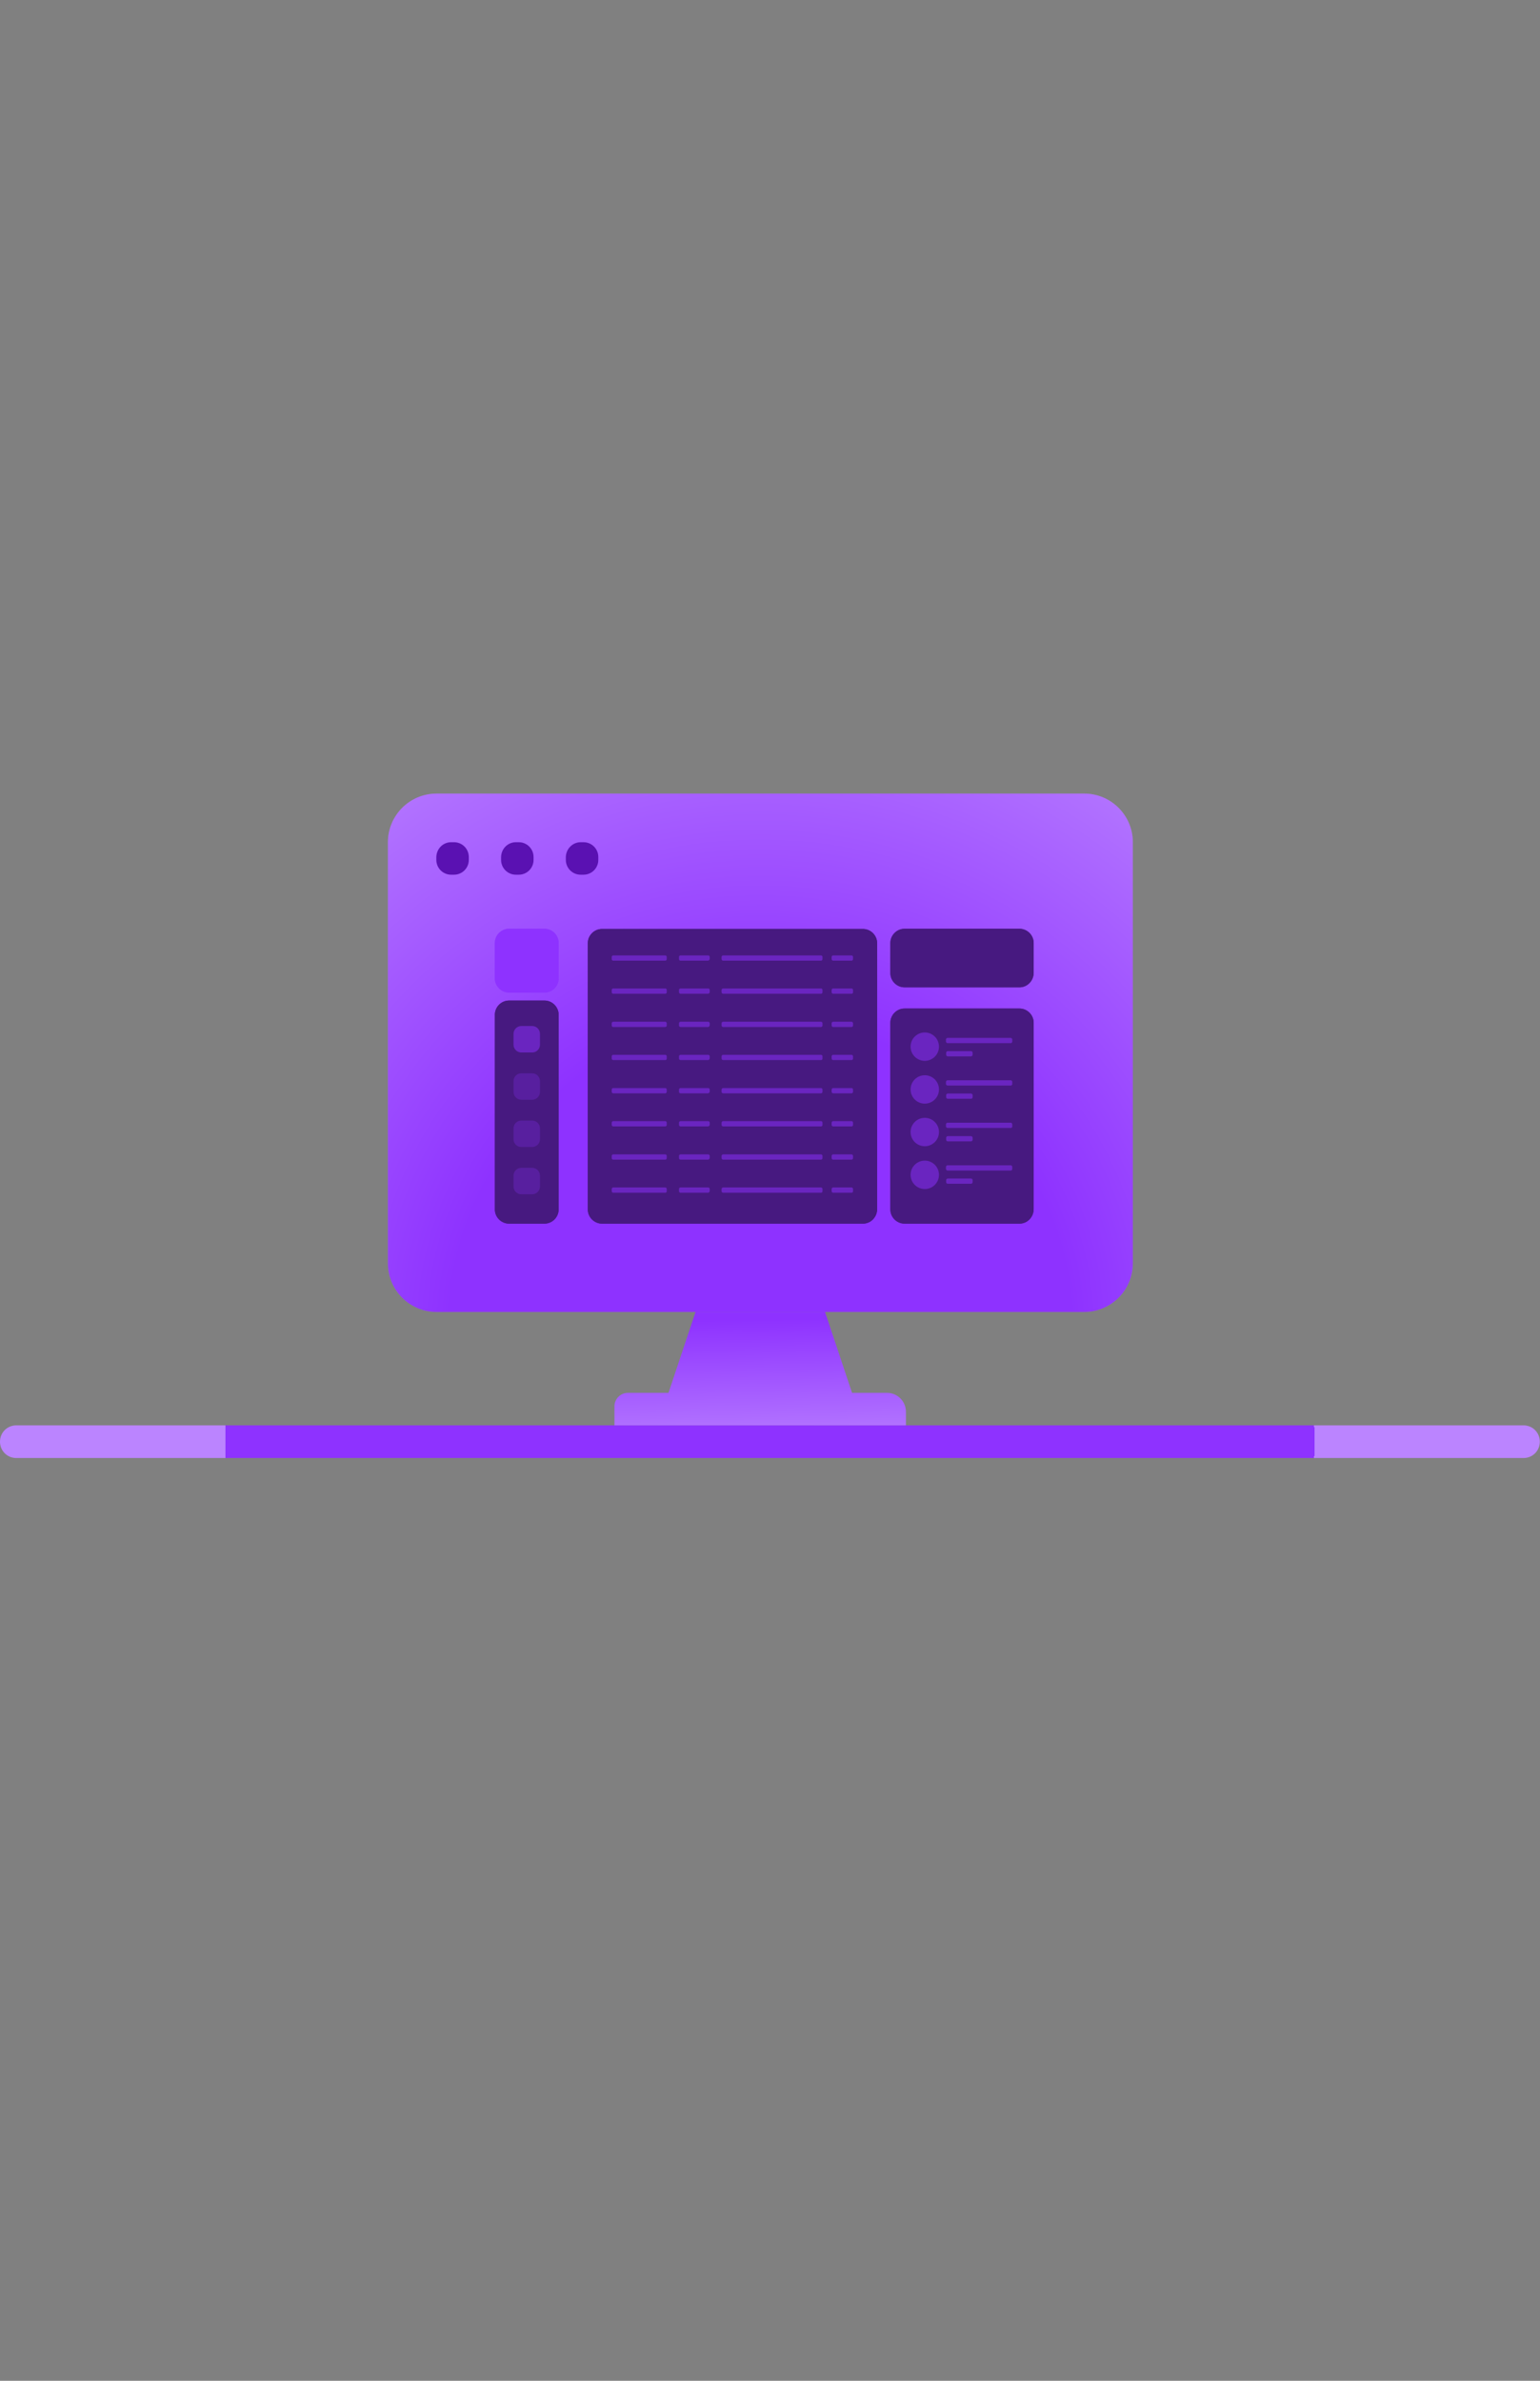 <?xml version="1.0" encoding="utf-8"?>
<!-- Generator: Adobe Illustrator 22.0.0, SVG Export Plug-In . SVG Version: 6.00 Build 0)  -->
<svg version="1.1" id="Capa_1" xmlns:serif="http://www.serif.com/"
	 xmlns="http://www.w3.org/2000/svg" xmlns:xlink="http://www.w3.org/1999/xlink" x="0px" y="0px" viewBox="0 0 792 1224"
	 style="enable-background:new 0 0 792 1224;" xml:space="preserve">
<rect x="0" y="0" width="792" height="1224" fill="#808080" stroke="none"/>
<style type="text/css">
	.st0{fill:url(#Прямоугольник_скругл._углы_5_1_);}
	.st1{opacity:0.17;fill:#BDCCD4;enable-background:new    ;}
	.st2{fill:url(#SVGID_1_);}
	.st3{fill:url(#SVGID_2_);}
	.st4{fill:#5A11B2;}
	.st5{fill:#F2F2F2;}
	.st6{fill:#8E32FF;}
	.st7{fill:#471980;}
	.st8{opacity:0.5;fill:#BDCCD4;enable-background:new    ;}
	.st9{opacity:0.5;fill:#6B26BF;enable-background:new    ;}
	.st10{opacity:0.5;}
	.st11{fill:#BB84FF;}
	.st12{opacity:0.5;fill:#8E32FF;enable-background:new    ;}
</style>
<g>
	<g id="Группа_220">
		
			<radialGradient id="Прямоугольник_скругл._углы_5_1_" cx="395.95" cy="482.8" r="280.042" gradientTransform="matrix(1 0 0 -1 0 1224)" gradientUnits="userSpaceOnUse">
			<stop  offset="1" style="stop-color:#8E32FF"/>
			<stop  offset="1" style="stop-color:#BB84FF"/>
		</radialGradient>
		<path id="Прямоугольник_скругл._углы_5" class="st0" d="M8.4,732.8h775.1c4.7,0,8.4,3.7,8.4,8.4
			s-3.7,8.4-8.4,8.4H8.4c-4.7,0-8.4-3.7-8.4-8.4S3.7,732.8,8.4,732.8z"/>
	</g>
	<g>
		<g>
			<g>
				<g>
					<path class="st1" d="M224.5,408h333.1c13.8,0,25,11.2,25,25v216.5c0,13.8-11.2,25-25,25H224.5c-13.8,0-25-11.2-25-25V433
						C199.5,419.2,210.7,408,224.5,408z"/>
					
						<radialGradient id="SVGID_1_" cx="391.05" cy="539.901" r="373.652" gradientTransform="matrix(1 0 0 -1 0 1224)" gradientUnits="userSpaceOnUse">
						<stop  offset="0.428" style="stop-color:#8E32FF"/>
						<stop  offset="1" style="stop-color:#BB84FF"/>
					</radialGradient>
					<path class="st2" d="M224.5,408h333.1c13.8,0,25,11.2,25,25v216.5c0,13.8-11.2,25-25,25H224.5c-13.8,0-25-11.2-25-25V433
						C199.5,419.2,210.7,408,224.5,408z"/>
					<linearGradient id="SVGID_2_" gradientUnits="userSpaceOnUse" x1="389.632" y1="655.471" x2="391.632" y2="767.471">
						<stop  offset="0.206" style="stop-color:#8E32FF"/>
						<stop  offset="0.845" style="stop-color:#BB84FF"/>
					</linearGradient>
					<path class="st3" d="M438.2,716.1l-13.9-41.6h-66.6l-13.9,41.6h-20.9c-3.8,0-6.9,3.1-6.9,6.9v9.8h149.9v-7
						c0-5.3-4.3-9.7-9.7-9.7H438.2z"/>
					<path class="st4" d="M232,433h1.5c4.2,0,7.6,3.4,7.6,7.6v1.5c0,4.2-3.4,7.6-7.6,7.6H232c-4.2,0-7.6-3.4-7.6-7.6v-1.5
						C224.5,436.4,227.8,433,232,433z"/>
					<path class="st4" d="M265.3,433h1.5c4.2,0,7.6,3.4,7.6,7.6v1.5c0,4.2-3.4,7.6-7.6,7.6h-1.5c-4.2,0-7.6-3.4-7.6-7.6v-1.5
						C257.8,436.4,261.1,433,265.3,433z"/>
					<path class="st4" d="M298.6,433h1.5c4.2,0,7.6,3.4,7.6,7.6v1.5c0,4.2-3.4,7.6-7.6,7.6h-1.5c-4.2,0-7.6-3.4-7.6-7.6v-1.5
						C291.1,436.4,294.5,433,298.6,433z"/>
				</g>
			</g>
			<g>
				<g>
					<path class="st5" d="M277.2,495c0-0.5-0.2-1.1-0.5-1.6c-0.1-0.1-0.1-0.2-0.2-0.3l-0.4-0.5l-1.5-2c-0.1-0.1-0.2-0.2-0.2-0.3
						c-0.2-0.2-0.3-0.3-0.5-0.4l0,0c-0.5-0.4-1.2-0.6-1.9-0.6l0,0c-0.7,0-1.4,0.2-2,0.7c-0.2,0.2-0.4,0.4-0.6,0.6l0,0l0,0l-1.3,1.8
						l0,0l-1.8,2.4c0,0,0,0,0,0.1s-0.1,0.2-0.1,0.2c0,0.2,0,0.5,0.1,0.7l1,1.3l0.6,0.8v0.1l1.4,1.9c0.2,0.2,0.4,0.3,0.6,0.3
						c0,0,0,0,0.1,0c0.2,0,0.5-0.1,0.6-0.3l1.4-2l0,0l0.6-0.8l1-1.3c0.1-0.2,0.2-0.4,0.1-0.7c0-0.1-0.1-0.2-0.1-0.3l-0.2-0.2
						l-0.9-1.3c-0.2-0.3-0.6-0.4-0.9-0.3c-0.1,0-0.1,0.1-0.2,0.1l0,0l0,0l-0.1,0.1l0,0l-0.3,0.4c0,0.1-0.1,0.1-0.1,0.2v0.1l0.6,0.9
						l0,0l0.1,0.2c0,0,0,0,0,0.1c0,0,0,0,0,0.1s0,0.3-0.1,0.4l-0.7,1l0,0l-0.1,0.2l-0.8,1.1l-0.1,0.1c-0.1,0-0.2,0-0.2-0.1l-0.8-1.1
						l-0.1-0.1l0,0l-0.8-1.1v-0.1c0-0.1,0-0.2,0-0.2l0,0l1-1.3l0,0l1-1.3l0.6-0.9l0,0c0.5-0.7,1.5-0.8,2.2-0.4l0,0
						c0.2,0.1,0.3,0.2,0.4,0.4l1.6,2.1l0.3,0.4c0.2,0.3,0.3,0.6,0.4,0.9c0,0.4-0.1,0.9-0.4,1.3l-1,1.4l-1.1,1.5l0,0l-1.7,2.3
						c-0.3,0.5-0.8,0.7-1.3,0.7s-1.1-0.2-1.5-0.7l-1.7-2.3v-0.1l-1.2-1.6l-0.8-1.1c-0.3-0.4-0.5-1-0.4-1.5c0-0.3,0.1-0.7,0.3-1
						l0.1-0.1l2.2-3l0,0l1-1.4l0,0l2-2.7l0.7-0.9l0,0l0,0c0.2-0.3,0.2-0.8-0.2-1.1l0,0l0,0l0,0l-0.4-0.3h-0.1c-0.1,0-0.3,0-0.3,0.1
						l-0.3,0.4l0,0v0.1l0,0l-2.3,3.1l0,0l-1,1.4l0,0l-2.5,3.3c0,0,0,0,0,0.1v0.1c-0.4,0.6-0.6,1.3-0.6,2c0,0.8,0.2,1.7,0.7,2.4
						l0.8,1.1l1.5,2.1l0.1,0.1l1.4,1.9c0.6,0.9,1.6,1.4,2.7,1.4l0,0c1.1,0,2-0.5,2.7-1.4l1.4-1.9l0,0l1.5-2l1-1.3
						C277,496.5,277.2,495.7,277.2,495z"/>
				</g>
			</g>
			<g>
				<g>
					<path class="st6" d="M280,510.3h-18.2c-4,0-7.3-3.3-7.3-7.3v-18.2c0-4,3.3-7.3,7.3-7.3H280c4,0,7.3,3.3,7.3,7.3V503
						C287.3,507.1,284,510.3,280,510.3z"/>
					<path class="st7" d="M280,629.1h-18.2c-4,0-7.3-3.3-7.3-7.3V521.7c0-4,3.3-7.3,7.3-7.3H280c4,0,7.3,3.3,7.3,7.3v100.1
						C287.3,625.8,284,629.1,280,629.1z"/>
					<path class="st7" d="M443.8,629.1H309.6c-4,0-7.3-3.3-7.3-7.3V484.9c0-4,3.3-7.3,7.3-7.3h134.2c4,0,7.3,3.3,7.3,7.3v136.9
						C451,625.8,447.8,629.1,443.8,629.1z"/>
					<path class="st7" d="M524.3,629.1h-59.1c-4,0-7.3-3.3-7.3-7.3v-96c0-4,3.3-7.3,7.3-7.3h59.1c4,0,7.3,3.3,7.3,7.3v96
						C531.5,625.8,528.3,629.1,524.3,629.1z"/>
					<path class="st7" d="M524.3,507.6h-59.1c-4,0-7.3-3.3-7.3-7.3v-15.5c0-4,3.3-7.3,7.3-7.3h59.1c4,0,7.3,3.3,7.3,7.3v15.5
						C531.5,504.3,528.3,507.6,524.3,507.6z"/>
					<path class="st8" d="M273.7,541.1h-5.6c-2.2,0-4-1.8-4-4v-5.6c0-2.2,1.8-4,4-4h5.6c2.2,0,4,1.8,4,4v5.6
						C277.7,539.3,275.9,541.1,273.7,541.1z"/>
					<path class="st9" d="M273.7,565.4h-5.6c-2.2,0-4-1.8-4-4v-5.6c0-2.2,1.8-4,4-4h5.6c2.2,0,4,1.8,4,4v5.6
						C277.7,563.6,275.9,565.4,273.7,565.4z"/>
					<path class="st9" d="M273.7,589.7h-5.6c-2.2,0-4-1.8-4-4v-5.6c0-2.2,1.8-4,4-4h5.6c2.2,0,4,1.8,4,4v5.6
						C277.7,587.9,275.9,589.7,273.7,589.7z"/>
					<path class="st9" d="M273.7,614h-5.6c-2.2,0-4-1.8-4-4v-5.6c0-2.2,1.8-4,4-4h5.6c2.2,0,4,1.8,4,4v5.6
						C277.7,612.2,275.9,614,273.7,614z"/>
					<g class="st10">
						<g>
							<path class="st11" d="M342.1,493.9h-26.7c-0.4,0-0.8-0.3-0.8-0.8V492c0-0.4,0.3-0.8,0.8-0.8h26.7c0.4,0,0.8,0.3,0.8,0.8v1.1
								C342.9,493.5,342.6,493.9,342.1,493.9z"/>
							<path class="st11" d="M364.1,493.9H350c-0.4,0-0.8-0.3-0.8-0.8V492c0-0.4,0.3-0.8,0.8-0.8h14.2c0.4,0,0.8,0.3,0.8,0.8v1.1
								C364.9,493.5,364.5,493.9,364.1,493.9z"/>
							<path class="st11" d="M422.2,493.9h-50.3c-0.4,0-0.8-0.3-0.8-0.8V492c0-0.4,0.3-0.8,0.8-0.8h50.3c0.4,0,0.8,0.3,0.8,0.8v1.1
								C423,493.5,422.7,493.9,422.2,493.9z"/>
							<path class="st11" d="M437.9,493.9h-9.4c-0.4,0-0.8-0.3-0.8-0.8V492c0-0.4,0.3-0.8,0.8-0.8h9.4c0.4,0,0.8,0.3,0.8,0.8v1.1
								C438.7,493.5,438.4,493.9,437.9,493.9z"/>
						</g>
						<g>
							<path class="st11" d="M342.1,510.9h-26.7c-0.4,0-0.8-0.3-0.8-0.8V509c0-0.4,0.3-0.8,0.8-0.8h26.7c0.4,0,0.8,0.3,0.8,0.8v1.1
								C342.9,510.6,342.6,510.9,342.1,510.9z"/>
							<path class="st11" d="M364.1,510.9H350c-0.4,0-0.8-0.3-0.8-0.8V509c0-0.4,0.3-0.8,0.8-0.8h14.2c0.4,0,0.8,0.3,0.8,0.8v1.1
								C364.9,510.6,364.5,510.9,364.1,510.9z"/>
							<path class="st11" d="M422.2,510.9h-50.3c-0.4,0-0.8-0.3-0.8-0.8V509c0-0.4,0.3-0.8,0.8-0.8h50.3c0.4,0,0.8,0.3,0.8,0.8v1.1
								C423,510.6,422.7,510.9,422.2,510.9z"/>
							<path class="st11" d="M437.9,510.9h-9.4c-0.4,0-0.8-0.3-0.8-0.8V509c0-0.4,0.3-0.8,0.8-0.8h9.4c0.4,0,0.8,0.3,0.8,0.8v1.1
								C438.7,510.6,438.4,510.9,437.9,510.9z"/>
						</g>
						<g>
							<path class="st11" d="M342.1,528h-26.7c-0.4,0-0.8-0.3-0.8-0.8v-1.1c0-0.4,0.3-0.8,0.8-0.8h26.7c0.4,0,0.8,0.3,0.8,0.8v1.1
								C342.9,527.6,342.6,528,342.1,528z"/>
							<path class="st11" d="M364.1,528H350c-0.4,0-0.8-0.3-0.8-0.8v-1.1c0-0.4,0.3-0.8,0.8-0.8h14.2c0.4,0,0.8,0.3,0.8,0.8v1.1
								C364.9,527.6,364.5,528,364.1,528z"/>
							<path class="st11" d="M422.2,528h-50.3c-0.4,0-0.8-0.3-0.8-0.8v-1.1c0-0.4,0.3-0.8,0.8-0.8h50.3c0.4,0,0.8,0.3,0.8,0.8v1.1
								C423,527.6,422.7,528,422.2,528z"/>
							<path class="st11" d="M437.9,528h-9.4c-0.4,0-0.8-0.3-0.8-0.8v-1.1c0-0.4,0.3-0.8,0.8-0.8h9.4c0.4,0,0.8,0.3,0.8,0.8v1.1
								C438.7,527.6,438.4,528,437.9,528z"/>
						</g>
						<g>
							<path class="st11" d="M342.1,545h-26.7c-0.4,0-0.8-0.3-0.8-0.8v-1.1c0-0.4,0.3-0.8,0.8-0.8h26.7c0.4,0,0.8,0.3,0.8,0.8v1.1
								C342.9,544.7,342.6,545,342.1,545z"/>
							<path class="st11" d="M364.1,545H350c-0.4,0-0.8-0.3-0.8-0.8v-1.1c0-0.4,0.3-0.8,0.8-0.8h14.2c0.4,0,0.8,0.3,0.8,0.8v1.1
								C364.9,544.7,364.5,545,364.1,545z"/>
							<path class="st11" d="M422.2,545h-50.3c-0.4,0-0.8-0.3-0.8-0.8v-1.1c0-0.4,0.3-0.8,0.8-0.8h50.3c0.4,0,0.8,0.3,0.8,0.8v1.1
								C423,544.7,422.7,545,422.2,545z"/>
							<path class="st11" d="M437.9,545h-9.4c-0.4,0-0.8-0.3-0.8-0.8v-1.1c0-0.4,0.3-0.8,0.8-0.8h9.4c0.4,0,0.8,0.3,0.8,0.8v1.1
								C438.7,544.7,438.4,545,437.9,545z"/>
						</g>
						<g>
							<path class="st11" d="M342.1,562.1h-26.7c-0.4,0-0.8-0.3-0.8-0.8v-1.1c0-0.4,0.3-0.8,0.8-0.8h26.7c0.4,0,0.8,0.3,0.8,0.8v1.1
								C342.9,561.7,342.6,562.1,342.1,562.1z"/>
							<path class="st11" d="M364.1,562.1H350c-0.4,0-0.8-0.3-0.8-0.8v-1.1c0-0.4,0.3-0.8,0.8-0.8h14.2c0.4,0,0.8,0.3,0.8,0.8v1.1
								C364.9,561.7,364.5,562.1,364.1,562.1z"/>
							<path class="st11" d="M422.2,562.1h-50.3c-0.4,0-0.8-0.3-0.8-0.8v-1.1c0-0.4,0.3-0.8,0.8-0.8h50.3c0.4,0,0.8,0.3,0.8,0.8v1.1
								C423,561.7,422.7,562.1,422.2,562.1z"/>
							<path class="st11" d="M437.9,562.1h-9.4c-0.4,0-0.8-0.3-0.8-0.8v-1.1c0-0.4,0.3-0.8,0.8-0.8h9.4c0.4,0,0.8,0.3,0.8,0.8v1.1
								C438.7,561.7,438.4,562.1,437.9,562.1z"/>
						</g>
						<g>
							<path class="st11" d="M342.1,579.1h-26.7c-0.4,0-0.8-0.3-0.8-0.8v-1.1c0-0.4,0.3-0.8,0.8-0.8h26.7c0.4,0,0.8,0.3,0.8,0.8v1.1
								C342.9,578.8,342.6,579.1,342.1,579.1z"/>
							<path class="st11" d="M364.1,579.1H350c-0.4,0-0.8-0.3-0.8-0.8v-1.1c0-0.4,0.3-0.8,0.8-0.8h14.2c0.4,0,0.8,0.3,0.8,0.8v1.1
								C364.9,578.8,364.5,579.1,364.1,579.1z"/>
							<path class="st11" d="M422.2,579.1h-50.3c-0.4,0-0.8-0.3-0.8-0.8v-1.1c0-0.4,0.3-0.8,0.8-0.8h50.3c0.4,0,0.8,0.3,0.8,0.8v1.1
								C423,578.8,422.7,579.1,422.2,579.1z"/>
							<path class="st11" d="M437.9,579.1h-9.4c-0.4,0-0.8-0.3-0.8-0.8v-1.1c0-0.4,0.3-0.8,0.8-0.8h9.4c0.4,0,0.8,0.3,0.8,0.8v1.1
								C438.7,578.8,438.4,579.1,437.9,579.1z"/>
						</g>
						<g>
							<path class="st11" d="M342.1,596.2h-26.7c-0.4,0-0.8-0.3-0.8-0.8v-1.1c0-0.4,0.3-0.8,0.8-0.8h26.7c0.4,0,0.8,0.3,0.8,0.8v1.1
								C342.9,595.8,342.6,596.2,342.1,596.2z"/>
							<path class="st11" d="M364.1,596.2H350c-0.4,0-0.8-0.3-0.8-0.8v-1.1c0-0.4,0.3-0.8,0.8-0.8h14.2c0.4,0,0.8,0.3,0.8,0.8v1.1
								C364.9,595.8,364.5,596.2,364.1,596.2z"/>
							<path class="st11" d="M422.2,596.2h-50.3c-0.4,0-0.8-0.3-0.8-0.8v-1.1c0-0.4,0.3-0.8,0.8-0.8h50.3c0.4,0,0.8,0.3,0.8,0.8v1.1
								C423,595.8,422.7,596.2,422.2,596.2z"/>
							<path class="st11" d="M437.9,596.2h-9.4c-0.4,0-0.8-0.3-0.8-0.8v-1.1c0-0.4,0.3-0.8,0.8-0.8h9.4c0.4,0,0.8,0.3,0.8,0.8v1.1
								C438.7,595.8,438.4,596.2,437.9,596.2z"/>
						</g>
						<g>
							<path class="st11" d="M342.1,613.2h-26.7c-0.4,0-0.8-0.3-0.8-0.8v-1.1c0-0.4,0.3-0.8,0.8-0.8h26.7c0.4,0,0.8,0.3,0.8,0.8v1.1
								C342.9,612.9,342.6,613.2,342.1,613.2z"/>
							<path class="st11" d="M364.1,613.2H350c-0.4,0-0.8-0.3-0.8-0.8v-1.1c0-0.4,0.3-0.8,0.8-0.8h14.2c0.4,0,0.8,0.3,0.8,0.8v1.1
								C364.9,612.9,364.5,613.2,364.1,613.2z"/>
							<path class="st11" d="M422.2,613.2h-50.3c-0.4,0-0.8-0.3-0.8-0.8v-1.1c0-0.4,0.3-0.8,0.8-0.8h50.3c0.4,0,0.8,0.3,0.8,0.8v1.1
								C423,612.9,422.7,613.2,422.2,613.2z"/>
							<path class="st11" d="M437.9,613.2h-9.4c-0.4,0-0.8-0.3-0.8-0.8v-1.1c0-0.4,0.3-0.8,0.8-0.8h9.4c0.4,0,0.8,0.3,0.8,0.8v1.1
								C438.7,612.9,438.4,613.2,437.9,613.2z"/>
						</g>
					</g>
					<g class="st10">
						<circle class="st11" cx="475.6" cy="538.1" r="7.3"/>
						<circle class="st11" cx="475.6" cy="560.1" r="7.3"/>
						<circle class="st11" cx="475.6" cy="582" r="7.3"/>
						<circle class="st11" cx="475.6" cy="604" r="7.3"/>
						<path class="st11" d="M519.8,536.3h-32.5c-0.4,0-0.8-0.4-0.8-0.8v-1.1c0-0.4,0.4-0.8,0.8-0.8h32.5c0.4,0,0.8,0.4,0.8,0.8v1.1
							C520.6,535.9,520.3,536.3,519.8,536.3z"/>
						<path class="st11" d="M519.8,579.9h-32.5c-0.4,0-0.8-0.4-0.8-0.8V578c0-0.4,0.4-0.8,0.8-0.8h32.5c0.4,0,0.8,0.4,0.8,0.8v1.1
							C520.6,579.6,520.3,579.9,519.8,579.9z"/>
						<path class="st11" d="M519.8,601.8h-32.5c-0.4,0-0.8-0.4-0.8-0.8v-1.1c0-0.4,0.4-0.8,0.8-0.8h32.5c0.4,0,0.8,0.4,0.8,0.8v1.1
							C520.6,601.4,520.3,601.8,519.8,601.8z"/>
						<path class="st11" d="M519.8,558.1h-32.5c-0.4,0-0.8-0.4-0.8-0.8v-1.1c0-0.4,0.4-0.8,0.8-0.8h32.5c0.4,0,0.8,0.4,0.8,0.8v1.1
							C520.6,557.7,520.3,558.1,519.8,558.1z"/>
						<path class="st11" d="M499.4,543.1h-12c-0.4,0-0.8-0.4-0.8-0.8v-1.1c0-0.4,0.4-0.8,0.8-0.8h12c0.4,0,0.8,0.4,0.8,0.8v1.1
							C500.2,542.7,499.8,543.1,499.4,543.1z"/>
						<path class="st11" d="M499.4,586.8h-12c-0.4,0-0.8-0.4-0.8-0.8v-1.1c0-0.4,0.4-0.8,0.8-0.8h12c0.4,0,0.8,0.4,0.8,0.8v1.1
							C500.2,586.4,499.8,586.8,499.4,586.8z"/>
						<path class="st11" d="M499.4,608.6h-12c-0.4,0-0.8-0.4-0.8-0.8v-1.1c0-0.4,0.4-0.8,0.8-0.8h12c0.4,0,0.8,0.4,0.8,0.8v1.1
							C500.2,608.2,499.8,608.6,499.4,608.6z"/>
						<path class="st11" d="M499.4,564.9h-12c-0.4,0-0.8-0.4-0.8-0.8V563c0-0.4,0.4-0.8,0.8-0.8h12c0.4,0,0.8,0.4,0.8,0.8v1.1
							C500.2,564.6,499.8,564.9,499.4,564.9z"/>
					</g>
				</g>
				<g>
					<path class="st6" d="M280,510.3h-18.2c-4,0-7.3-3.3-7.3-7.3v-18.2c0-4,3.3-7.3,7.3-7.3H280c4,0,7.3,3.3,7.3,7.3V503
						C287.3,507.1,284,510.3,280,510.3z"/>
					<path class="st7" d="M280,629.1h-18.2c-4,0-7.3-3.3-7.3-7.3V521.7c0-4,3.3-7.3,7.3-7.3H280c4,0,7.3,3.3,7.3,7.3v100.1
						C287.3,625.8,284,629.1,280,629.1z"/>
					<path class="st7" d="M443.8,629.1H309.6c-4,0-7.3-3.3-7.3-7.3V484.9c0-4,3.3-7.3,7.3-7.3h134.2c4,0,7.3,3.3,7.3,7.3v136.9
						C451,625.8,447.8,629.1,443.8,629.1z"/>
					<path class="st7" d="M524.3,629.1h-59.1c-4,0-7.3-3.3-7.3-7.3v-96c0-4,3.3-7.3,7.3-7.3h59.1c4,0,7.3,3.3,7.3,7.3v96
						C531.5,625.8,528.3,629.1,524.3,629.1z"/>
					<path class="st7" d="M524.3,507.6h-59.1c-4,0-7.3-3.3-7.3-7.3v-15.5c0-4,3.3-7.3,7.3-7.3h59.1c4,0,7.3,3.3,7.3,7.3v15.5
						C531.5,504.3,528.3,507.6,524.3,507.6z"/>
					<path class="st12" d="M273.7,541.1h-5.6c-2.2,0-4-1.8-4-4v-5.6c0-2.2,1.8-4,4-4h5.6c2.2,0,4,1.8,4,4v5.6
						C277.7,539.3,275.9,541.1,273.7,541.1z"/>
					<path class="st9" d="M273.7,565.4h-5.6c-2.2,0-4-1.8-4-4v-5.6c0-2.2,1.8-4,4-4h5.6c2.2,0,4,1.8,4,4v5.6
						C277.7,563.6,275.9,565.4,273.7,565.4z"/>
					<path class="st9" d="M273.7,589.7h-5.6c-2.2,0-4-1.8-4-4v-5.6c0-2.2,1.8-4,4-4h5.6c2.2,0,4,1.8,4,4v5.6
						C277.7,587.9,275.9,589.7,273.7,589.7z"/>
					<path class="st9" d="M273.7,614h-5.6c-2.2,0-4-1.8-4-4v-5.6c0-2.2,1.8-4,4-4h5.6c2.2,0,4,1.8,4,4v5.6
						C277.7,612.2,275.9,614,273.7,614z"/>
					<g class="st10">
						<g>
							<path class="st6" d="M342.1,493.9h-26.7c-0.4,0-0.8-0.3-0.8-0.8V492c0-0.4,0.3-0.8,0.8-0.8h26.7c0.4,0,0.8,0.3,0.8,0.8v1.1
								C342.9,493.5,342.6,493.9,342.1,493.9z"/>
							<path class="st6" d="M364.1,493.9H350c-0.4,0-0.8-0.3-0.8-0.8V492c0-0.4,0.3-0.8,0.8-0.8h14.2c0.4,0,0.8,0.3,0.8,0.8v1.1
								C364.9,493.5,364.5,493.9,364.1,493.9z"/>
							<path class="st6" d="M422.2,493.9h-50.3c-0.4,0-0.8-0.3-0.8-0.8V492c0-0.4,0.3-0.8,0.8-0.8h50.3c0.4,0,0.8,0.3,0.8,0.8v1.1
								C423,493.5,422.7,493.9,422.2,493.9z"/>
							<path class="st6" d="M437.9,493.9h-9.4c-0.4,0-0.8-0.3-0.8-0.8V492c0-0.4,0.3-0.8,0.8-0.8h9.4c0.4,0,0.8,0.3,0.8,0.8v1.1
								C438.7,493.5,438.4,493.9,437.9,493.9z"/>
						</g>
						<g>
							<path class="st6" d="M342.1,510.9h-26.7c-0.4,0-0.8-0.3-0.8-0.8V509c0-0.4,0.3-0.8,0.8-0.8h26.7c0.4,0,0.8,0.3,0.8,0.8v1.1
								C342.9,510.6,342.6,510.9,342.1,510.9z"/>
							<path class="st6" d="M364.1,510.9H350c-0.4,0-0.8-0.3-0.8-0.8V509c0-0.4,0.3-0.8,0.8-0.8h14.2c0.4,0,0.8,0.3,0.8,0.8v1.1
								C364.9,510.6,364.5,510.9,364.1,510.9z"/>
							<path class="st6" d="M422.2,510.9h-50.3c-0.4,0-0.8-0.3-0.8-0.8V509c0-0.4,0.3-0.8,0.8-0.8h50.3c0.4,0,0.8,0.3,0.8,0.8v1.1
								C423,510.6,422.7,510.9,422.2,510.9z"/>
							<path class="st6" d="M437.9,510.9h-9.4c-0.4,0-0.8-0.3-0.8-0.8V509c0-0.4,0.3-0.8,0.8-0.8h9.4c0.4,0,0.8,0.3,0.8,0.8v1.1
								C438.7,510.6,438.4,510.9,437.9,510.9z"/>
						</g>
						<g>
							<path class="st6" d="M342.1,528h-26.7c-0.4,0-0.8-0.3-0.8-0.8v-1.1c0-0.4,0.3-0.8,0.8-0.8h26.7c0.4,0,0.8,0.3,0.8,0.8v1.1
								C342.9,527.6,342.6,528,342.1,528z"/>
							<path class="st6" d="M364.1,528H350c-0.4,0-0.8-0.3-0.8-0.8v-1.1c0-0.4,0.3-0.8,0.8-0.8h14.2c0.4,0,0.8,0.3,0.8,0.8v1.1
								C364.9,527.6,364.5,528,364.1,528z"/>
							<path class="st6" d="M422.2,528h-50.3c-0.4,0-0.8-0.3-0.8-0.8v-1.1c0-0.4,0.3-0.8,0.8-0.8h50.3c0.4,0,0.8,0.3,0.8,0.8v1.1
								C423,527.6,422.7,528,422.2,528z"/>
							<path class="st6" d="M437.9,528h-9.4c-0.4,0-0.8-0.3-0.8-0.8v-1.1c0-0.4,0.3-0.8,0.8-0.8h9.4c0.4,0,0.8,0.3,0.8,0.8v1.1
								C438.7,527.6,438.4,528,437.9,528z"/>
						</g>
						<g>
							<path class="st6" d="M342.1,545h-26.7c-0.4,0-0.8-0.3-0.8-0.8v-1.1c0-0.4,0.3-0.8,0.8-0.8h26.7c0.4,0,0.8,0.3,0.8,0.8v1.1
								C342.9,544.7,342.6,545,342.1,545z"/>
							<path class="st6" d="M364.1,545H350c-0.4,0-0.8-0.3-0.8-0.8v-1.1c0-0.4,0.3-0.8,0.8-0.8h14.2c0.4,0,0.8,0.3,0.8,0.8v1.1
								C364.9,544.7,364.5,545,364.1,545z"/>
							<path class="st6" d="M422.2,545h-50.3c-0.4,0-0.8-0.3-0.8-0.8v-1.1c0-0.4,0.3-0.8,0.8-0.8h50.3c0.4,0,0.8,0.3,0.8,0.8v1.1
								C423,544.7,422.7,545,422.2,545z"/>
							<path class="st6" d="M437.9,545h-9.4c-0.4,0-0.8-0.3-0.8-0.8v-1.1c0-0.4,0.3-0.8,0.8-0.8h9.4c0.4,0,0.8,0.3,0.8,0.8v1.1
								C438.7,544.7,438.4,545,437.9,545z"/>
						</g>
						<g>
							<path class="st6" d="M342.1,562.1h-26.7c-0.4,0-0.8-0.3-0.8-0.8v-1.1c0-0.4,0.3-0.8,0.8-0.8h26.7c0.4,0,0.8,0.3,0.8,0.8v1.1
								C342.9,561.7,342.6,562.1,342.1,562.1z"/>
							<path class="st6" d="M364.1,562.1H350c-0.4,0-0.8-0.3-0.8-0.8v-1.1c0-0.4,0.3-0.8,0.8-0.8h14.2c0.4,0,0.8,0.3,0.8,0.8v1.1
								C364.9,561.7,364.5,562.1,364.1,562.1z"/>
							<path class="st6" d="M422.2,562.1h-50.3c-0.4,0-0.8-0.3-0.8-0.8v-1.1c0-0.4,0.3-0.8,0.8-0.8h50.3c0.4,0,0.8,0.3,0.8,0.8v1.1
								C423,561.7,422.7,562.1,422.2,562.1z"/>
							<path class="st6" d="M437.9,562.1h-9.4c-0.4,0-0.8-0.3-0.8-0.8v-1.1c0-0.4,0.3-0.8,0.8-0.8h9.4c0.4,0,0.8,0.3,0.8,0.8v1.1
								C438.7,561.7,438.4,562.1,437.9,562.1z"/>
						</g>
						<g>
							<path class="st6" d="M342.1,579.1h-26.7c-0.4,0-0.8-0.3-0.8-0.8v-1.1c0-0.4,0.3-0.8,0.8-0.8h26.7c0.4,0,0.8,0.3,0.8,0.8v1.1
								C342.9,578.8,342.6,579.1,342.1,579.1z"/>
							<path class="st6" d="M364.1,579.1H350c-0.4,0-0.8-0.3-0.8-0.8v-1.1c0-0.4,0.3-0.8,0.8-0.8h14.2c0.4,0,0.8,0.3,0.8,0.8v1.1
								C364.9,578.8,364.5,579.1,364.1,579.1z"/>
							<path class="st6" d="M422.2,579.1h-50.3c-0.4,0-0.8-0.3-0.8-0.8v-1.1c0-0.4,0.3-0.8,0.8-0.8h50.3c0.4,0,0.8,0.3,0.8,0.8v1.1
								C423,578.8,422.7,579.1,422.2,579.1z"/>
							<path class="st6" d="M437.9,579.1h-9.4c-0.4,0-0.8-0.3-0.8-0.8v-1.1c0-0.4,0.3-0.8,0.8-0.8h9.4c0.4,0,0.8,0.3,0.8,0.8v1.1
								C438.7,578.8,438.4,579.1,437.9,579.1z"/>
						</g>
						<g>
							<path class="st6" d="M342.1,596.2h-26.7c-0.4,0-0.8-0.3-0.8-0.8v-1.1c0-0.4,0.3-0.8,0.8-0.8h26.7c0.4,0,0.8,0.3,0.8,0.8v1.1
								C342.9,595.8,342.6,596.2,342.1,596.2z"/>
							<path class="st6" d="M364.1,596.2H350c-0.4,0-0.8-0.3-0.8-0.8v-1.1c0-0.4,0.3-0.8,0.8-0.8h14.2c0.4,0,0.8,0.3,0.8,0.8v1.1
								C364.9,595.8,364.5,596.2,364.1,596.2z"/>
							<path class="st6" d="M422.2,596.2h-50.3c-0.4,0-0.8-0.3-0.8-0.8v-1.1c0-0.4,0.3-0.8,0.8-0.8h50.3c0.4,0,0.8,0.3,0.8,0.8v1.1
								C423,595.8,422.7,596.2,422.2,596.2z"/>
							<path class="st6" d="M437.9,596.2h-9.4c-0.4,0-0.8-0.3-0.8-0.8v-1.1c0-0.4,0.3-0.8,0.8-0.8h9.4c0.4,0,0.8,0.3,0.8,0.8v1.1
								C438.7,595.8,438.4,596.2,437.9,596.2z"/>
						</g>
						<g>
							<path class="st6" d="M342.1,613.2h-26.7c-0.4,0-0.8-0.3-0.8-0.8v-1.1c0-0.4,0.3-0.8,0.8-0.8h26.7c0.4,0,0.8,0.3,0.8,0.8v1.1
								C342.9,612.9,342.6,613.2,342.1,613.2z"/>
							<path class="st6" d="M364.1,613.2H350c-0.4,0-0.8-0.3-0.8-0.8v-1.1c0-0.4,0.3-0.8,0.8-0.8h14.2c0.4,0,0.8,0.3,0.8,0.8v1.1
								C364.9,612.9,364.5,613.2,364.1,613.2z"/>
							<path class="st6" d="M422.2,613.2h-50.3c-0.4,0-0.8-0.3-0.8-0.8v-1.1c0-0.4,0.3-0.8,0.8-0.8h50.3c0.4,0,0.8,0.3,0.8,0.8v1.1
								C423,612.9,422.7,613.2,422.2,613.2z"/>
							<path class="st6" d="M437.9,613.2h-9.4c-0.4,0-0.8-0.3-0.8-0.8v-1.1c0-0.4,0.3-0.8,0.8-0.8h9.4c0.4,0,0.8,0.3,0.8,0.8v1.1
								C438.7,612.9,438.4,613.2,437.9,613.2z"/>
						</g>
					</g>
					<g class="st10">
						<circle class="st6" cx="475.6" cy="538.1" r="7.3"/>
						<circle class="st6" cx="475.6" cy="560.1" r="7.3"/>
						<circle class="st6" cx="475.6" cy="582" r="7.3"/>
						<circle class="st6" cx="475.6" cy="604" r="7.3"/>
						<path class="st6" d="M519.8,536.3h-32.5c-0.4,0-0.8-0.4-0.8-0.8v-1.1c0-0.4,0.4-0.8,0.8-0.8h32.5c0.4,0,0.8,0.4,0.8,0.8v1.1
							C520.6,535.9,520.3,536.3,519.8,536.3z"/>
						<path class="st6" d="M519.8,579.9h-32.5c-0.4,0-0.8-0.4-0.8-0.8V578c0-0.4,0.4-0.8,0.8-0.8h32.5c0.4,0,0.8,0.4,0.8,0.8v1.1
							C520.6,579.6,520.3,579.9,519.8,579.9z"/>
						<path class="st6" d="M519.8,601.8h-32.5c-0.4,0-0.8-0.4-0.8-0.8v-1.1c0-0.4,0.4-0.8,0.8-0.8h32.5c0.4,0,0.8,0.4,0.8,0.8v1.1
							C520.6,601.4,520.3,601.8,519.8,601.8z"/>
						<path class="st6" d="M519.8,558.1h-32.5c-0.4,0-0.8-0.4-0.8-0.8v-1.1c0-0.4,0.4-0.8,0.8-0.8h32.5c0.4,0,0.8,0.4,0.8,0.8v1.1
							C520.6,557.7,520.3,558.1,519.8,558.1z"/>
						<path class="st6" d="M499.4,543.1h-12c-0.4,0-0.8-0.4-0.8-0.8v-1.1c0-0.4,0.4-0.8,0.8-0.8h12c0.4,0,0.8,0.4,0.8,0.8v1.1
							C500.2,542.7,499.8,543.1,499.4,543.1z"/>
						<path class="st6" d="M499.4,586.8h-12c-0.4,0-0.8-0.4-0.8-0.8v-1.1c0-0.4,0.4-0.8,0.8-0.8h12c0.4,0,0.8,0.4,0.8,0.8v1.1
							C500.2,586.4,499.8,586.8,499.4,586.8z"/>
						<path class="st6" d="M499.4,608.6h-12c-0.4,0-0.8-0.4-0.8-0.8v-1.1c0-0.4,0.4-0.8,0.8-0.8h12c0.4,0,0.8,0.4,0.8,0.8v1.1
							C500.2,608.2,499.8,608.6,499.4,608.6z"/>
						<path class="st6" d="M499.4,564.9h-12c-0.4,0-0.8-0.4-0.8-0.8V563c0-0.4,0.4-0.8,0.8-0.8h12c0.4,0,0.8,0.4,0.8,0.8v1.1
							C500.2,564.6,499.8,564.9,499.4,564.9z"/>
					</g>
				</g>
			</g>
		</g>
	</g>
</g>
</svg>
